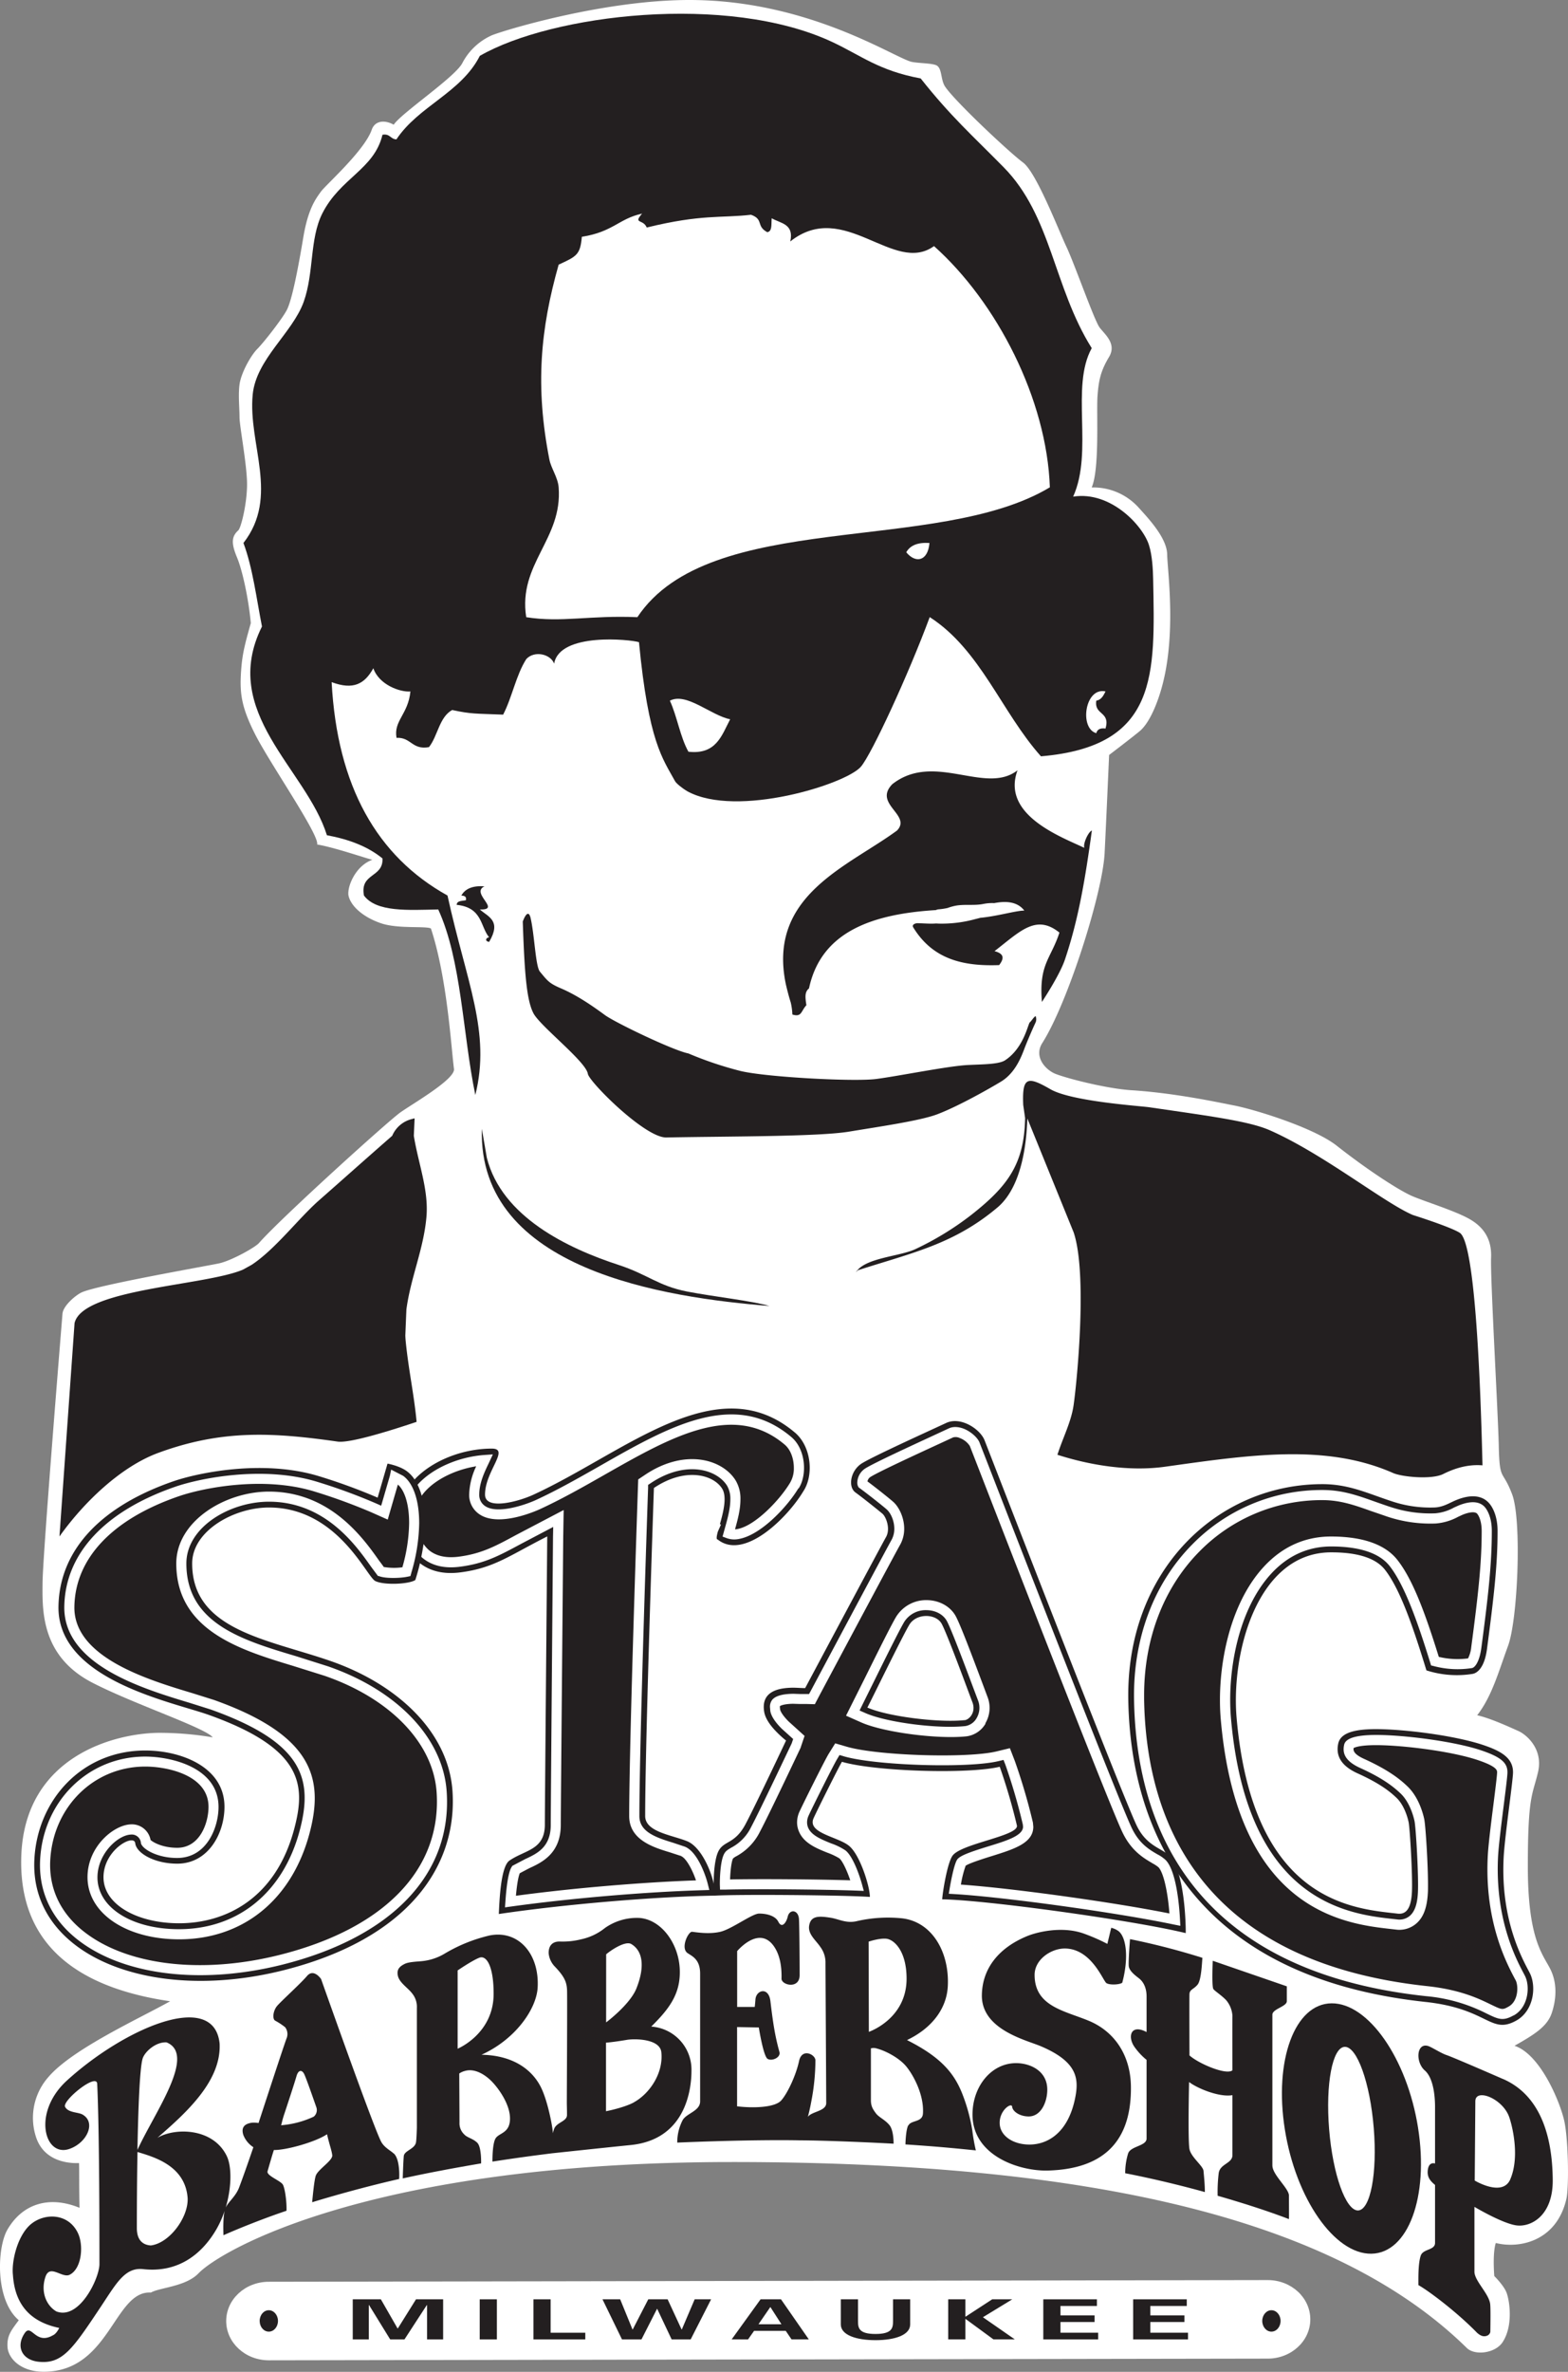 <svg id="Layer_1" data-name="Layer 1" xmlns="http://www.w3.org/2000/svg" viewBox="0 0 696.64 1052.97"><rect x="0" y="0" width="696.64" height="1052.97" fill="#808080" stroke="none"/><defs><style>.cls-1{fill:#fff;}.cls-2{fill:#231f20;}</style></defs><title>Stag-Logo-white2</title><path class="cls-1" d="M268.71-59.37c-38.64,0-83.49,13.81-87.91,15.74A27.36,27.36,0,0,0,167.75-31.2C164.2-24.83,140.59-9.06,137.36-4c-3.66-2.09-8.26-2.09-9.77,2.23C124.28,7.64,107.17,22.69,105,25.72s-5.67,7.4-7.83,20.36-5,28-7.42,32.38c-2.31,4.22-10.23,14.32-13,17.08S69.58,106,68.85,111.31c-.64,4.69,0,10.65,0,14.59s3.34,21.18,3.34,29.74-2.66,19.33-3.9,20.45c-3,2.74-3.19,5.7-.59,11.93s5.26,19.21,6.16,29.24c-2.61,9.3-3.76,13.58-4.28,20.78-.72,9.89-.11,16,6,28.19,6.34,12.73,28.86,45.1,27.75,49.31,7.62,1.27,21.1,5.95,24.55,6.79-7.73,2.71-11.51,12.54-10.55,16.19,1.29,4.92,7.15,9.61,14.62,12.07s19.57,1.05,21.93,2.23c7.26,22,9,52.91,10.25,62.36.6,4.59-18.39,15.43-23.91,19.37S87.32,481.3,77.46,492.5c-1.65,1.88-11.87,7.62-17.44,8.94-3.69.88-52.84,9.4-61,12.81-2.53,1-8.53,5.91-8.83,9.61S-18.55,631-18.66,643.08s-.9,32.67,22.08,44.55c18.26,9.44,50.31,20.09,53.5,24.28a145.35,145.35,0,0,0-23.37-2c-19.76,0-60.3,10.19-61.67,55-.95,31.19,15.43,56.78,66.14,64.17C24.59,836.63-5.27,850.16-16,862.65a27.34,27.34,0,0,0-5.71,26.27c3.22,10.73,13.56,12.23,19.26,12,.12,2.93,0,12.47.22,19.86C-16.39,915-28,919.5-34.34,930.59c-4.55,8-5.48,31.12,5.11,40.08-3.4,4.62-5.3,6.85-5,11.89s5.8,11,16.06,11c29.47,0,31.28-36.16,47.66-35.16,3.94-2.26,15.44-2.62,21.12-8.52,10-10.4,77.28-49.42,237-49.42S555.76,925.73,614.1,983c3.55,3.49,12.66,2.41,15.92-2.58,4.84-7.37,3.06-18.56,1.74-22-1.23-3.21-5.44-7.34-5.44-7.34s-.86-10,.67-14.69c10.11,2.59,26.93-.47,31.36-19.54,1.17-5,.93-25.56-.87-34.32-1.59-7.76-10.34-29.75-22.17-33.69,9.21-5.19,14.59-8.68,16.56-14.59s2.59-13.17-.79-19.71-9.86-13.4-9.86-45.33,2.17-31.66,4.54-41.91-5.18-16.61-8.73-18.19-12.25-5.63-18.31-7c6.54-8.43,9.41-19.07,13.74-30.89s6.12-55.78,1.78-67.21-5.57-5.33-5.93-21.54c-.31-14.24-3.8-74.76-3.41-83.43s-3.65-14.08-10.35-17.64-19.14-7.39-24.66-9.75-19.29-11.15-33.65-22.44c-10.18-8-36.74-16.17-45.94-17.89-5.05-.95-25.22-5.41-45.14-6.68-10.88-.69-28.17-5.1-33.65-7.21-4.49-1.73-9.94-7.58-6-13.76,11.43-18,26.78-66.67,27.68-84.24.7-13.75,2-43.63,2-43.63s9.54-7.25,13.5-10.5c4.5-3.69,8-12.62,9.9-19.5,6.6-23.7,2.51-51.93,2.4-59-.11-7.52-8.73-16.42-12.9-21.06a27.11,27.11,0,0,0-20.64-8.7c3.6-8.32,2.06-33.29,2.59-40.61s1.56-11.37,5.1-17.28-1.8-10-4.16-13.11S439.79,57.7,436.24,50.21s-13.4-33.11-19.31-37.45S386.52-14.53,382.27-21c-1.95-3-1.23-7.71-3.58-9.24-1.75-1.13-8.43-1-11.46-1.72C358.77-34.34,321.13-59.37,268.71-59.37Z" transform="translate(37.57 59.37)"/><path class="cls-1" d="M525.65,952.86c10.46,0,18.93,7.81,18.93,17.44s-8.47,17.43-18.93,17.43l-443.79.75c-10.45,0-18.93-7.81-18.93-17.44s8.48-17.43,18.93-17.43Z" transform="translate(37.57 59.37)"/><polygon class="cls-2" points="179.7 1038.57 173.35 1038.57 163.95 1023.31 163.85 1023.34 163.85 1038.57 156.72 1038.57 156.72 1020.78 169.22 1020.78 176.64 1033.71 176.74 1033.71 184.82 1020.78 196.88 1020.78 196.88 1038.57 189.73 1038.57 189.73 1023.34 189.64 1023.31 179.7 1038.57"/><rect class="cls-2" x="213.13" y="1020.78" width="7.63" height="17.79"/><polygon class="cls-2" points="237 1038.57 237 1020.78 244.63 1020.78 244.63 1035.61 260.04 1035.61 260.04 1038.57 237 1038.57"/><polygon class="cls-2" points="288.01 1020.78 296.62 1020.78 302.82 1034.16 302.92 1034.16 308.63 1020.78 315.93 1020.78 306.86 1038.57 298.4 1038.57 292 1025.03 291.89 1025.03 285 1038.57 276.34 1038.57 267.68 1020.78 275.54 1020.78 281.01 1034.16 281.11 1034.16 288.01 1020.78"/><path class="cls-2" d="M287.5,979.19l12.84-17.79h9.07l12.36,17.79h-7.68l-2.56-3.78H297.45l-2.66,3.78Zm22.11-6.72-4.88-7.59h-.09l-5.22,7.59Z" transform="translate(37.57 59.37)"/><path class="cls-2" d="M366.81,961.41v11.13c0,4.73-6.79,7-15.41,7s-15.41-2.29-15.41-7V961.41h7.64v9.65c0,3,.3,5.73,7.77,5.73s7.79-2.73,7.79-5.73v-9.65Z" transform="translate(37.57 59.37)"/><polygon class="cls-2" points="428.91 1028.47 429 1028.47 440.81 1020.78 449.73 1020.78 436.69 1028.73 450.86 1038.56 441.36 1038.56 429 1029.5 428.91 1029.5 428.91 1038.56 421.27 1038.56 421.27 1020.78 428.91 1020.78 428.91 1028.47"/><polygon class="cls-2" points="463.52 1020.78 487.34 1020.78 487.34 1023.73 471.15 1023.73 471.15 1027.9 486.31 1027.9 486.31 1030.85 471.15 1030.85 471.15 1035.6 487.89 1035.6 487.89 1038.57 463.52 1038.57 463.52 1020.78"/><polygon class="cls-2" points="503.44 1020.78 527.27 1020.78 527.27 1023.73 511.07 1023.73 511.07 1027.9 526.23 1027.9 526.23 1030.85 511.07 1030.85 511.07 1035.6 527.82 1035.6 527.82 1038.57 503.44 1038.57 503.44 1020.78"/><path class="cls-2" d="M531.37,971c0,2.63-1.82,4.75-4.06,4.75s-4.08-2.12-4.08-4.75,1.84-4.75,4.08-4.75,4.06,2.13,4.06,4.75" transform="translate(37.57 59.37)"/><path class="cls-2" d="M85.93,971c0,2.63-1.82,4.75-4.07,4.75S77.8,973.67,77.8,971s1.83-4.75,4.06-4.75,4.07,2.13,4.07,4.75" transform="translate(37.57 59.37)"/><path class="cls-2" d="M435.5,805.66c-6.11,0-13.41,4.89-13.41,11.7,0,13.94,13.08,15.86,24,20.36,11.68,4.82,18.66,15.55,18.79,29.3.25,22.47-10.35,36.54-37,37.22-12.48.31-33.38-6.5-33.38-24.87,0-12.39,8.28-22.82,19.38-22.82,6.13,0,13.84,3.34,13.84,11.78,0,5.51-2.79,11.89-8.25,11.89-4,0-7.16-2.24-7.35-4.3s-5.55,1.38-5.55,7.13,5.94,9.65,13.22,9.65c8,0,16.85-5.05,20.12-19.75,2-9.07,1.71-16.76-15-23.88-6.52-2.78-26.49-7.36-26.25-22.74.2-12.17,7.86-21.13,20.11-26.17,4.14-1.72,15.33-4.61,25.11-1.15a85,85,0,0,1,10.53,4.6l1.72-7.14a8.79,8.79,0,0,1,3.38,1.58c3.38,2.92,4.43,12,1.52,22.8-1.1.88-5.47,1.12-7,.2s-6.63-15.39-18.6-15.39" transform="translate(37.57 59.37)"/><path class="cls-2" d="M137.43,896.75c-1.29-1.28-4.1-2.6-5.54-5.11-3.07-5.22-26.8-72.41-26.8-72.41s-3.25-4.88-6.24-1.38-11.54,11.2-13.33,13.34-2.15,5.74-.86,6.49a30.08,30.08,0,0,1,4.47,2.94,5.08,5.08,0,0,1,.71,4.71c-.87,2-12.55,37.82-12.55,37.82a10.94,10.94,0,0,0-3-.14c-2.52.37-5,1.56-3.74,5.46a11.39,11.39,0,0,0,3,4.3A10.74,10.74,0,0,0,75,893.88s-3.68,10.86-6.31,17.81c-1.55,4.11-4.82,6.41-6,9,2.72-9,2.73-18.3.47-22.93-6.1-12.51-22.93-12.66-30.8-8.06C45.42,878.38,60.82,864.4,60,847.85c-2.51-24.11-42.49-6.67-67.87,16.46-15.48,14.12-10,34.23,1.18,30.31,7.81-2.73,11.92-11.76,5.78-15.25-2-1.12-6.33-.73-7.74-3.41s14-15.25,14.26-10.25c1,21,1,67.48,1,80.06,0,6.26-8.94,25-19.17,21-4.45-2.64-7-8.63-4.87-15.18,1.89-6,7.18.33,10.61-1,5.55-2.52,6.55-13.1,3.82-18.7-4.22-8.67-14.44-8.88-20.55-4.08s-9,16.56-8.27,22.86c1,14.87,9.61,21.15,20.56,23.44,0,0-1.2,2.65-2.91,3.32-7.6,4.33-9.41-5.31-12.36-1.1-4.15,6-1.28,12,6.09,12.79,10.71,1.14,15.23-5.79,27.84-24.7C14.23,954.13,18,947.15,26,948c15.4,1.72,26-6.41,32.57-17.68a44.71,44.71,0,0,0,3.67-8.24c-.64,2.73-.66,7.31-.52,10.87,8.69-3.86,20.14-8.24,28-10.86.16-4.17-.78-10.63-1.77-11.83-1.48-1.78-7.18-3.83-6.65-5.69s2.34-8.18,2.82-9.45c5.43.12,18.6-3.59,23.6-7,1.21,5.18,2,6.9,2.32,9.28s-6.11,6.13-7.27,9c-.73,1.8-1.47,10-1.65,11.91,9.06-2.79,24-7,38.63-10.32.14-1.39.34-8.73-2.31-11.3m-101-49.35c13.46,5.5-5.53,31.4-12.94,47.73.33-18.32,1-35.88,2.25-40.38.84-3.09,5.88-7.67,10.69-7.35m-7,90.15c-3.07-.19-6.21-1.86-6.21-7.71,0-9.07.06-21.55.28-33.78,7,2.14,21.31,5.93,22.29,20.56.32,8.6-8.13,19.92-16.36,20.93m72.39-57.18a41.91,41.91,0,0,1-14.53,3.82c.33-.77.41-1.93,1.44-5s4.57-13.83,5.41-16.78,2.44-2.88,3.4-1,4.85,13.2,5.41,14.73a3.79,3.79,0,0,1-1.13,4.22" transform="translate(37.57 59.37)"/><path class="cls-2" d="M251.84,840.25c8.26-8.1,12.92-14.74,12.61-25-.34-11.9-8.41-22.66-18.2-23.17a24.64,24.64,0,0,0-15.07,4.49,25.32,25.32,0,0,1-10.53,5,33.72,33.72,0,0,1-9.35,1c-3.09-.12-5.16,1.5-5.11,5.16a9.78,9.78,0,0,0,2.79,6c4.29,4.5,5.27,6.9,5.39,10.6s-.11,47.49-.11,49.42.08,2.82.08,5.81-4.81,3.2-5.8,6.4a12.2,12.2,0,0,0-.46,1.7c-.06-.7-.13-1.4-.24-2.16-.59-4-2.28-11.93-4.57-17.13-3.44-7.88-11.69-15.25-26.91-15.54,15.37-7,24.44-20.53,24.94-29.86.81-14.95-8.53-25.57-21.24-23.12a69.8,69.8,0,0,0-19.93,8,24.3,24.3,0,0,1-10.64,3.46c-1.9.18-5.49.32-7.16,1.14-2.62,1.27-3.67,2.66-3.14,5.27.63,3.1,4.5,5.42,6.34,7.87a9.41,9.41,0,0,1,2.11,6.49c0,2.2,0,53.13,0,53.13s-.15,5.36-.4,6.56c-.61,3-5.19,3.59-5.42,6.07s-.46,9.89-.46,9.89c11.78-2.58,22.44-4.55,34.82-6.67,0,0,.23-7.27-1.73-9.18s-4.46-2.21-5.78-3.7a6.71,6.71,0,0,1-2.09-5.2c0-2.6-.11-21.83-.11-21.83a8,8,0,0,1,2.63-1.16c4.14-1.16,8.58,1.48,11.58,4.45s8.7,10.58,8.32,17.36c-.32,6-5,5.71-6.45,8.26s-1.33,10.2-1.33,10.2c10.62-1.61,15.94-2.35,26.47-3.68h0c1.78-.19,27.15-2.89,35-3.67,24.42-2.49,26.95-24.72,26.95-33a19.17,19.17,0,0,0-17.81-19.58m-86.08,9.86V815.4s6.48-4.44,9.66-5.65,6.33,3.79,6.33,16c0,17.84-16,24.4-16,24.4m66-41.91c2.19-1.89,8.56-6.12,11.17-4.55,5.12,3.06,6.11,10,2.3,19.63-2.86,7.23-13.49,15.15-13.49,15.15Zm12.32,65.73c-3.33,1.84-9.64,3.42-12.39,3.93l0-30.44s2.87-.16,9.21-1.23c3.64-.62,14.72-.5,15.37,5.45,1,9.41-5.29,18.5-12.24,22.29" transform="translate(37.57 59.37)"/><path class="cls-2" d="M365.92,884.2c-1.12,2.32-1.21,8.44-1.21,8.44,13.26.88,20.6,1.57,31.27,2.65a84.27,84.27,0,0,1-1.57-8.89,78.64,78.64,0,0,0-4.61-16.64c-3.59-8.83-9.39-15.92-24.4-23.44,11.7-5.6,17.63-14.53,18.12-23.83.8-14.89-6.74-28.59-20.24-30.22a61.8,61.8,0,0,0-20.12,1.23c-4.71,1.15-8.13-.93-11.55-1.47-5.4-.86-9-1-9.7,3.59-.55,3.79,3.14,6.5,5.07,9.47a11.45,11.45,0,0,1,2.2,7.08c0,2.25.33,58.45.33,62.11s-6.51,3.69-8.15,6.13c.47-1.85,1-4,1.49-6.7a97.69,97.69,0,0,0,1.86-18.39c0-2.6-6-5.69-7.28.34s-5,14.16-7.9,17.44-12.87,3.46-19.62,2.62l0-35.18,9.65.17s2,12.73,3.88,13.93,6-.57,5.27-3.09c-1.86-6.72-2.78-12.22-4-22.54-.77-6.47-6.35-5-6.65-.69-.19,2.43-.32,3.28-.32,3.28h-7.8V806.82s9.38-11.27,16-2.59c2.62,3.45,3.87,8.43,3.71,14.8-.07,2.93,8.05,4.82,8.05-1.55,0-9.5-.15-22.78-.3-24.94-.31-4.14-4.18-4.48-5-1-.52,2.32-2.5,5.55-4.17,2.24-1.4-2.77-5.41-3.63-8.52-3.63s-12.13,6.89-17.25,8.09-10.84.17-12.54,0-5.27,7.24-2,9.47c2,1.37,5.57,2.74,5.57,9.11s0,52.4,0,56.7-6,5.26-7.75,8.31a21.43,21.43,0,0,0-2.42,10c19.79-.84,41.29-1.27,54.38-1,12.35.05,33.13,1,41.73,1.49,0,0,.16-5.88-1.89-8.32s-4.64-3.37-6-5.22-2.18-3.16-2.18-5.78,0-23,0-23a4.33,4.33,0,0,1,2.62.06c3.89,1,9.94,4.16,13.06,7.93s8,12.58,7.44,21c-.28,3.93-5.31,2.79-6.47,5.25m-17.56-41.62-.1-40s4.48-1.57,7.77-1.31c3.49.3,9.06,5.35,9.09,17.65.06,18-16.76,23.7-16.76,23.7" transform="translate(37.57 59.37)"/><path class="cls-2" d="M592.45,885.21C587.57,854.52,570.36,829.83,554,830S528.39,855.28,533.27,886s22.07,55.39,38.42,55.16,25.64-25.23,20.76-55.9m-26.64,36.7c-5.46.13-11.24-16-12.87-36.09s1.48-36.41,6.95-36.55,11.25,16,12.88,36.06-1.48,36.43-7,36.58" transform="translate(37.57 59.37)"/><path class="cls-2" d="M527.73,901.94V835.06c0-2.6,6.41-3.6,6.41-6v-6.61l-32.9-11.34s-.49,11,.23,12.47c.43.83,3.71,2.85,5.79,5.09a11.93,11.93,0,0,1,2.71,6.72c-.05,4.8,0,24.34,0,24.34-2.64,2.3-15-2.94-19.07-6.6,0,0-.1-25.25,0-27.28s1.89-2.07,3.6-4.15,1.95-10,2.14-11.9a313.56,313.56,0,0,0-32.16-8.3s-.76,9.44-.57,11.89,3.59,4.72,4.73,5.66,3.2,3.21,3.2,7.93v15.78c-7.11-3.81-8.59,2.17-5.28,6.73a29.16,29.16,0,0,0,5.28,5.62V890c0,3.41-7,3.31-8.19,6.6a29.94,29.94,0,0,0-1.31,8.83c12.42,2.42,25,5.48,35.39,8.36,0-3.53-.4-7.15-.6-9.4s-5.47-6-6.23-9.64-.18-29.81-.18-29.81c3.8,2.92,13.56,6.86,19.25,5.83v26.66c0,3.7-5.55,3.79-6.09,8a70.22,70.22,0,0,0-.47,10c11.75,3.38,22.52,6.85,31.68,10.37.06-1.06,0-7.22,0-10.44s-7.35-9.21-7.35-13.35" transform="translate(37.57 59.37)"/><path class="cls-2" d="M630.14,863.58c-11-4.79-22.58-9.78-25.06-10.62s-6.44-3.44-8.11-4c-5.22-1.63-5.77,7.14-1.51,10.86S600,873,600,876V901.1c-1.76-.45-3.11.52-3.27,3.53-.15,2.76,1.34,4.38,3.27,6v25.73c0,3.3-5.24,2.59-6.33,5.58-1.38,3.88-1,12.32-1.08,13.15,4.5,2.49,17.16,12,26.09,21.19,1.17,1,2.48,1.87,4.11,1.38a2.37,2.37,0,0,0,1.77-1.74c.08-4.86.13-10.79-.06-12.39-.53-4.66-7-10.3-7-14.42V920.36s11.83,7.07,18.29,8.17,16.61-3.92,16.5-20.06c-.22-26-9.38-39.35-22.1-44.89m3.27,44.49c-3.44,8.1-15.83.61-15.83.61s.27-34.76.27-35.17c0-5.91,11.72-1.45,14.88,6.53,1.11,2.8,5.19,17.38.68,28" transform="translate(37.57 59.37)"/><path class="cls-2" d="M395,690.35c-3.45-9.2-9.85-26.33-11.91-30.1-1.59-2.89-5-4.73-8.9-4.79a11.26,11.26,0,0,0-10,5.17c-2.22,3.72-8.51,16.43-13.63,26.78L344.32,700l2.47,1.09c9.31,4.18,32.2,7.15,44.55,5.82a7,7,0,0,0,5-3.55,9,9,0,0,0,.55-8Zm-4,13.93c-11.44,1.24-34.32-1.63-43.21-5.59,1.77-3.28,15.31-31.18,18.62-36.73,3.12-5.24,11.86-5.06,14.39-.46s12.25,31.21,13.65,34.81c1.7,4.38-1.3,7.74-3.45,8m91.08,60.32c-3.47-3.63-10.11-4.23-14.59-13.45-6.71-13.9-66.79-169.07-67.69-171.28-2-4.87-10.54-10.55-17-7.55-9,4.18-32.44,14.81-37.46,17.94s-6.31,10.4-2.84,12.92,10.44,8.11,12,9.44,3.69,6.66,1.56,10.39-35.9,67-35.9,67c-.57.08-3.76-.17-5.55-.16-6.62.08-14.15,1.76-12.66,10.71.56,3.43,3.42,6.89,5.88,9.31a44,44,0,0,0,3.83,3.44s-13.78,29.22-18,37.11c-4.64,8.76-9.33,7.27-11.85,11.67s-2.53,16-2.05,20.09c10.89-.67,57.36-.26,69.14.55.08-4.17-4.24-18.6-9.28-22.7s-18.8-5.61-15.68-12.35c1.83-4,11.14-22.64,12.55-24.93,14.86,4.31,56.16,5.54,70.11,2.2a258.87,258.87,0,0,1,7.63,26.07c.91,4.57-24.29,7.95-28.49,13.26-2.4,3-4.58,16.69-4.7,19.52,19.42.29,84.65,9.28,108.19,15,.07-1.91-.15-26.87-7.17-34.23M483.87,795c-25-5.24-75-12.17-97.42-13.5l-2.49-.14.41-2.45c.29-1.73,1.81-10.43,3.33-12.75l.12-.16.13-.14c1.5-1.61,5.83-3.16,13.83-5.62s15.18-4.7,15.18-8.67l-.11-1a263.3,263.3,0,0,0-7.74-26.51s-.42-1.06-.83-2.12c-1.1.28-2.21.53-2.21.53-13.46,3.25-54.6,2-68.77-2.14l-1.88-.56-1,1.68c-1.56,2.5-11.06,21.54-12.73,25.2a7.17,7.17,0,0,0-.69,3,6.13,6.13,0,0,0,.42,2.23c1.41,3.51,5.72,5.27,10.27,7.12a28,28,0,0,1,6.42,3.15c3.22,2.61,6.08,10.65,7.29,15l.8,2.94-3-.12c-14.41-.52-44.3-.82-58.65-.45h-2.22s-.09-2.29-.09-2.51c0-1.67.1-10.24,2-13.51.66-1.16,1.52-1.69,3.1-2.62a20.41,20.41,0,0,0,8.8-9.13c4.15-7.83,17.33-35.73,18-37.09.05-.13.36-1.05.68-2l-5-4.51c-3.78-3.72-4.89-6.35-5.15-7.88l-.15-1.76a5,5,0,0,1,1-3.26c1.43-1.72,4.55-2.62,9.37-2.67l3,.1,3.07,0,.93,0,.74-1.36c11.67-21.89,34.16-64,35.87-67a10.28,10.28,0,0,0,1.26-5c0-3.57-1.58-7-3.39-8.6s-8.66-7-12-9.43l-.43-.29-.25-.44a3.68,3.68,0,0,1-.38-1.79,7.75,7.75,0,0,1,3.58-6.25c3.95-2.47,20.8-10.22,30.85-14.87l6.33-2.93c2.44-1.11,5.16-.35,6.57.2,3,1.2,6,3.78,6.93,6l3.83,9.82c14.38,37,58.14,149.56,63.92,161.57,3.34,6.88,7.77,9.47,11.31,11.53a16.07,16.07,0,0,1,3.73,2.59c4.67,4.88,6,20,6.32,26.25l.16,2.91Zm-9.59-27.28c-3.65-2.14-9.16-5.34-13.09-13.48-5.87-12.15-49.67-124.84-64.06-161.86l-3.82-9.81a9.11,9.11,0,0,0-4.42-3.51,4.27,4.27,0,0,0-3-.3l-6.34,2.93c-9.31,4.3-26.65,12.27-30.36,14.61a3,3,0,0,0-1.36,2c3.65,2.69,9.75,7.57,11.37,9,2.6,2.25,4.95,7,4.95,12a14.43,14.43,0,0,1-1.86,7.22C360.72,629.22,340,668,326.45,693.4l-2,3.81-3.66-.1-3.07,0-2.94-.09c-4.51.06-5.76,1-5.81,1s-.06.48-.06.48l.1,1c0,.19.42,2,3.8,5.38l7.08,6.4-1.69,5,0,.12c-.15.29-13.85,29.34-18.14,37.41a25,25,0,0,1-10.48,10.89,6.55,6.55,0,0,0-1.47,1c-.58,1-1.17,4.69-1.32,9.3,14.05-.28,38.91-.05,53.4.39-1.54-4.57-3.52-8.68-4.86-9.76a29.28,29.28,0,0,0-5.27-2.49c-5-2-10.65-4.3-12.75-9.62a10.25,10.25,0,0,1-.75-3.87,11.51,11.51,0,0,1,1.1-4.82c1.79-3.88,11.27-22.9,13-25.69l2.84-4.56,5.14,1.5c13.72,4,53.47,5.22,66.47,2.1l6-1.45,2.23,5.79a265.61,265.61,0,0,1,8,27.23l.17,1.85c0,7.27-8.48,9.91-18.33,13-2.82.87-10.15,3.16-11.72,4.31a48.2,48.2,0,0,0-2.12,8.38c22.69,1.59,67.67,7.81,92.65,12.82-.79-10.13-2.68-18.2-4.86-20.51a15.92,15.92,0,0,0-2.75-1.8m-74.08-62a11.5,11.5,0,0,1-8.37,5.66c-12.93,1.39-37-1.78-46.86-6.16l-6.76-3,8.44-16.84c5.1-10.27,11.44-23.07,13.75-26.95A15.67,15.67,0,0,1,374.32,651c5.5.09,10.38,2.82,12.73,7.12,2.05,3.76,7.14,17.21,12.18,30.67l1.87,5a13.42,13.42,0,0,1-.9,11.91" transform="translate(37.57 59.37)"/><path class="cls-2" d="M642.1,816.55c-3.11-5.93-13-23.1-11.63-51.06.38-8.62,4.11-33.94,4.17-37.91.12-6.53-5.38-9.6-13.2-12.24-11-3.72-30.54-6.53-44.13-7-10.68-.37-19.15.7-20.33,6.38-1.36,6.36,2.52,10.43,8.63,13.2,9.79,4.42,14.3,8,17.31,10.89s4.7,7.71,5.35,10.83c.55,2.72,1.84,24.06,1.45,31.14s-2.52,9.86-6.37,9.4c-18.86-2.21-64.21-4.4-71.5-86.74-2.58-29.16,9.28-73.83,42.18-73.65,11.19,0,19.54,2.4,23.71,7.72,6.87,8.76,12.75,26.14,18.43,44.68a44.25,44.25,0,0,0,20.5,1.56c2.41-.43,5.37-3.23,6.41-11.07,3.34-25.17,4.7-38.34,4.7-52.37,0-6.39-2.06-10.42-3.76-12.34-3.11-3.55-8.2-4-14.56-1.41-2.77,1.1-5.66,3.11-9.5,3.3a53.4,53.4,0,0,1-18.7-2.58c-11-3.56-19.32-7.76-31.3-7.77-46.86,0-87.18,38.53-86.25,95.65s28,123,132,134.22c28,3,28.88,14.66,40.37,8.29,7.92-4.41,9-15.37,6-21.13m-7.25,18.85c-4.74,2.64-6.72,1.67-12.08-.93A73.3,73.3,0,0,0,596,826.82c-105.61-11.35-128.83-77.9-129.73-131.68-.45-27,8.69-51.43,25.74-68.74A80.6,80.6,0,0,1,550,602.11c8.82,0,15.5,2.4,23.25,5.15,5.65,2,7,2.41,7.38,2.55l-.12-.06a55.58,55.58,0,0,0,19.62,2.71,20.55,20.55,0,0,0,8.27-2.55l2.07-.93c6.73-2.7,10-1.11,11.62.69.75.85,3.13,4.08,3.13,10.65,0,14.41-1.5,28.25-4.67,52-.71,5.28-2.35,7.93-3.62,8.64l-.33.16-.37.07a41.11,41.11,0,0,1-16.77-.9l-1.24-.3-.36-1.22c-5.27-17-11.1-34-18-42.86-4.47-5.73-13.14-8.67-25.74-8.73-10.43-.06-19.48,4-26.94,12.11-14.82,16.11-19.63,43.94-17.83,64.37,7.23,81.64,52.45,86.71,71.75,88.87l2,.22a7.18,7.18,0,0,0,5.61-1.52c2.22-1.88,3.4-5.16,3.67-10.3.39-7-.85-28.66-1.5-31.83-.39-1.84-2-8.18-6.09-12.17-3-2.84-7.66-6.71-18-11.39-7.57-3.41-7.82-7.3-7.18-10.3.68-3.29,6.49-4.7,17.71-4.32,12.72.44,32.43,3.12,43.39,6.85,8.54,2.91,11.54,5.45,11.45,9.76,0,1.51-.67,6.82-1.6,14.18-1.11,8.78-2.37,18.72-2.59,23.64-1.27,27.41,8,44.94,11.49,51.52l.44.85c2.41,4.6,1.67,14-4.94,17.66M635.4,819c-3.65-6.91-13.35-25.18-12-53.82.21-5.11,1.49-15.15,2.61-24,.69-5.49,1.55-12.3,1.56-13.68,0-.89.06-2.56-8.4-5.43-10.59-3.61-29.71-6.2-42.1-6.63-9.69-.33-12.55.83-13.25,1.24a3,3,0,0,0-.05.43c0,1.1.7,2.57,4.75,4.39,11,5,16.09,9.16,19.31,12.27,5.06,4.87,6.91,12.31,7.37,14.47.61,3,1.67,19.8,1.67,29.2,0,1.47,0,2.75-.08,3.77-.38,6.48-2,10.76-5.27,13.49a11.51,11.51,0,0,1-9,2.55l-2-.23c-20.4-2.28-68.18-7.63-75.71-92.92-1.89-21.42,3.24-50.67,19-67.79,8.33-9.07,18.51-13.62,30.24-13.55,14,.06,23.88,3.57,29.25,10.43,6.83,8.7,12.3,23.51,18.37,43a35.81,35.81,0,0,0,13,.68,14.6,14.6,0,0,0,1.43-5.12c3.13-23.56,4.62-37.27,4.62-51.42,0-5.24-1.8-7.46-2-7.68-.86-1-3.34-.83-6.49.45l-1.92.88a24.85,24.85,0,0,1-10,3A60.5,60.5,0,0,1,579,614s-7.28-2.51-7.33-2.51c-7.35-2.63-13.72-4.89-21.77-4.89a76.18,76.18,0,0,0-54.71,22.94c-15.8,16.06-24.45,38.63-24.45,63.69,0,.62,0,1.23,0,1.82.87,52,23.37,116.31,125.71,127.31,14.79,1.59,22.87,5.51,28.21,8.1,5.06,2.44,5.26,2.55,8,1,4.47-2.47,4.39-9.33,3.17-11.67Z" transform="translate(37.57 59.37)"/><path class="cls-2" d="M29.33,757.45c0,.25.18.45.2.7l-.12-.51-.08-.19M139.19,599.72c-.87,3-2.25,7.76-2.25,7.76l-2.25,7.77-7.4-3.29a249.83,249.83,0,0,0-25.93-9.41c-22.47-6.61-48.75-1.37-59.51,2.34-29.49,10.14-46,27.53-46.37,49-.42,22.56,32.78,32.51,52.65,38.48l9.38,2.95c44.11,15.71,48.85,35,42.46,59.13-7.85,29.52-29.52,47.14-58,47.14C18.42,801.55,1.31,790,1.31,774c0-13.47,11.42-23,19-23.44a8.45,8.45,0,0,1,9,6.84c.56.76,4.91,3.55,11.84,3.55,10.15,0,13.92-11.15,13.92-18.17,0-14.16-18.39-17.89-28.1-17.89-22.87,0-41,17.92-42.22,41.67-.61,12.17,4.28,22.86,14.12,30.93,19.05,15.63,52.72,19.83,87.86,11,46.54-11.71,71.92-38,69.69-72.1-1.43-21.86-20.53-41.71-49.79-51.8l-14.09-4.42c-23.06-7-51.79-15.59-51.79-45.43,0-18.82,21.7-31.92,41.17-31.92,27.28,0,41.94,20.73,48.95,30.67,0,0,1.53,2,2.06,2.8a27.4,27.4,0,0,0,8.27.13,74.45,74.45,0,0,0,3-19.57c0-9.69-2.56-15.11-5-17.13m176.46-23.05c-34.52-29.32-75.4,8.75-116.3,27.55-6.77,3.11-21.44,7-21.44-.08,0-10.4,11.23-20.41,3-20.41-12.9,0-26.42,5.3-34.3,13.71a14.78,14.78,0,0,0-3.48-3.71c-3.33-2.42-8.54-3.33-8.54-3.33l-4.39,15.11a251.73,251.73,0,0,0-26.8-9.75c-24.83-7.3-53.3-1.17-63.8,2.43C8.39,608.91-11.1,627.91-11.59,653.72c-.61,32.64,50.15,42.32,66.73,48.22,42.36,15.1,43.09,31.45,38,50.66C84.85,783.76,62.37,794.46,42,794.46c-18.49,0-33.59-8.26-33.59-20.44S22,754.54,22.51,758.93,31,768,41.16,768c13.9,0,21-13.55,21-25.24,0-17.87-19.58-25-35.18-25-28.25,0-48,22.13-49.28,48.41-2.12,42.33,51.17,64.13,110.77,49.13,55.1-13.9,77.21-46,75-79.42-1.75-26.61-24.9-47.82-54.6-58-27.81-9.58-61.06-13.63-61.06-43.16,0-14.49,18.58-24.84,34.1-24.84,30.42,0,43.34,30.68,47.23,32.63s15,1.43,17.81-.43c.81-2.54,1.49-5,2.06-7.47,4.21,3.28,10.15,5.19,18.48,4,14.8-2,21.62-7.62,38.07-15.89,0,0-1.06,119.86-1.06,127.91,0,11.35-8.75,11.2-15.73,16-3.91,2.69-4.46,18-4.72,23.72,28.49-4.23,68.4-7.68,95.89-8.16,1-4.53-4.41-21-12.25-24.17-7-2.81-18.62-4.12-18.62-11.18,0-33.35,3.88-145.62,3.88-145.62,13.82-9.32,26.39-6,30.32.3,2.26,3.64.5,10.52-1,15.74l.47.21-1.4,3.16c-.55,2.09-.75,3.45-.07,3.45,11.77,9.43,31-9.61,38.06-21.39,4.7-7.06,3.66-19.81-3.74-26.09M145.14,639.06l-.38,1.28-1.32.27c-3.13.66-9.77.88-12.63-.27l-.49-.09-3.1-4.17c-6.58-9.34-20.32-28.78-45.29-28.78-17.35,0-36.7,11.26-36.7,27.44,0,26.51,24.71,34,48.65,41.13l14.17,4.49c31,10.68,51.29,32,52.84,55.74,2.41,36.46-24.23,64.43-73,76.73C51.33,822,16.17,817.49-4,801c-11-9-16.43-21-15.75-34.61,1.32-26.19,21.39-45.93,46.69-45.93,11.27,0,32.58,4.67,32.58,22.37,0,8.75-5,22.64-18.4,22.64-8.52,0-15-3.67-16-6.3l-.09-.25,0-.25a4.08,4.08,0,0,0-4.55-3.58c-5.81.31-14.75,8.6-14.75,19,0,13.35,15.22,23,36.19,23,26.3,0,46.36-16.36,53.66-43.8,6.08-22.94,1.55-39.09-39.55-53.74l-9.26-2.92C25.77,690.28-9.48,679.73-9,653.78c.43-23.46,18-42.33,49.37-53.14,11.23-3.85,38.68-9.32,62.23-2.39a251.14,251.14,0,0,1,26.47,9.63s1.38.59,2.71,1.21c.42-1.42,3.87-13.31,3.87-13.31l.56-2.72,5.33,2.76c4.54,3.29,7.13,10.95,7.13,21a80.33,80.33,0,0,1-3.55,22.21m172-37.63c-4.81,8-16.52,20.69-26.4,22.45a10,10,0,0,1-5.34-.34l-1.93-.72,1.07-3.85c1.06-3.78,2.39-8.47,2.39-12.63a11.45,11.45,0,0,0-1.47-6.13c-2.09-3.31-5.95-5.79-10.62-6.79-7.28-1.54-15.58.49-23.35,5.73l-1.1.73c0,.67,0,1.33,0,1.33-.05,1.1-3.87,112.85-3.87,145.7,0,6.75,6.74,9.34,14.95,11.82l5.27,1.76c5.56,2.22,9.23,12.69,10.17,16.54l.68,2.69-2.77.09c-25.24.71-58.72,3.56-85.27,7.24l-2.74.38.2-2.76c.86-12.46,2.39-14.66,2.9-15.38L190,769l5.71-3c5.34-2.49,11.41-5.29,11.41-15.24,0-8,1-126.72,1-127.91,0,0,.05-2.18.09-4.34l-14.48,7.62c-9.57,5.15-15.9,8.57-26.63,10-7.21,1-13-.42-17.27-4.13-.08-.07-.14-.16-.22-.23.39-1.94.72-3.82,1-5.67a14.57,14.57,0,0,0,2.18,2.52c3.25,2.83,7.86,3.86,13.74,3.06,9.92-1.35,16-4.62,25.12-9.56L212.86,611l-.2,11.89c0,1.15-1.08,119.84-1.08,127.84,0,12.8-8.41,16.72-14,19.29,0,0-3.52,1.85-4.22,2.23-.34.77-1.11,3.27-1.71,10,25.24-3.4,55.89-6,80-6.83-1.64-4.83-4.4-9.88-6.63-10.78l.21,0c-.56-.15-1.74-.54-5.2-1.67-7.17-2.18-18.06-5.46-18.06-16.1,0-32.94,3.85-144.74,3.88-145.86l.13-3.61,3-2c8.79-5.93,18.3-8.19,26.78-6.39,5.85,1.25,10.76,4.46,13.48,8.81a15.74,15.74,0,0,1,2.16,8.49c0,4.54-1.3,9.28-2.41,13.24.31,0,.61,0,1-.09,8-1.44,18.91-13,23.39-20.45a12.4,12.4,0,0,0,1.74-6.77c0-3.81-1.29-7.89-4-10.22-22.74-19.3-50.47-3.51-79.85,13.19h0c-9.41,5.37-19.16,10.89-28.92,15.39-1.82.84-18,8-26.65,2.46a10.29,10.29,0,0,1-4.82-9A31.2,31.2,0,0,1,174,591.58c-9.85,1.59-19.51,6.44-24.22,13.07a28.48,28.48,0,0,0-1.84-4.88c6.73-7.5,18.48-12.39,29.65-13.2l3.81-.26-1.92,4.1c-1.74,3.63-4.13,8.59-4.13,13.73a5.89,5.89,0,0,0,2.76,5.2c5.61,3.6,18-.77,22.36-2.76,9.59-4.41,19.25-9.91,28.59-15.22h0c30.76-17.53,59.82-34.06,85-12.72,6.49,5.52,7,17,3.19,22.79" transform="translate(37.57 59.37)"/><path class="cls-2" d="M176.51,441.76c-1.8,62.83,81.69,74.92,127.77,78.66-7.82-2.3-24.52-4.1-36.45-6.39-13-2.53-17.57-7.59-30.48-11.81-22.62-7.37-52-21.32-58.63-47.62Z" transform="translate(37.57 59.37)"/><path class="cls-2" d="M179.74,358.79c5.58-9.44-.35-11.06-4.13-14.41,9.87.34-4.36-7.22,2.07-10.28q-7.73-.53-10.29,4.11c1.27.07,2.39.34,2.05,2.06-1.63.41-4,.08-4.12,2.06,11.58,1.19,10.48,9.78,14.42,14.4-1.12,0-2.32,1.63,0,2.06" transform="translate(37.57 59.37)"/><path class="cls-2" d="M439.22,161.09c9.09-20.08-1.29-48.65,8.25-65.9-17.08-27.28-17.8-58.66-39.14-80.32C394.19.52,384.87-7.64,371.47-24.55,352.83-28,345-34.74,332.14-40.75,285.62-62.46,207.55-53,175.61-34.57c-8.32,16.39-27.2,22.23-37.06,37.08-2.65-.09-2.83-2.66-6.19-2.06-3.69,15.45-18.78,19.14-26.76,35C99.93,46.79,102,61.56,97.37,74.6c-5,13.9-21.11,25.4-22.67,41.18-2.14,22.14,12,45.22-4.11,65.91,4.11,11,5.75,24.46,8.23,37.07-19,38.08,19.67,63.15,28.85,92.67,9.87,1.81,18.27,5.05,24.69,10.3.43,8.67-10.11,6.34-8.23,16.47,5.58,7.46,19.66,6.45,33,6.18,10.38,22.56,10.82,55.08,16.48,82.37,7-28-3.94-50-12.36-88.55-31.31-17.41-49-48.48-51.48-94.74,9.7,3.62,14.68.78,18.53-6.17,2.49,7.38,12,10.72,16.47,10.3-1,10.2-7.54,13-6.17,20.6,6.51-.35,6.85,5.49,14.42,4.12,3.94-5,4.55-13.31,10.3-16.48,8.65,1.88,10.37,1.54,22.65,2.06,4-7.72,5.74-17.6,10.3-24.7,3.68-3.89,10.8-2.17,12.35,2.05,2.44-14,34-10.71,37.7-9.52,4.24,44.33,10.56,51.72,16,61.67.45.94,3.19,3.19,5.61,4.59,21.88,11.85,70.38-3.19,77-11,4.8-5.62,21.11-40.91,30.56-66.39,22.56,14.51,31.92,42.21,49.42,61.8,52.2-4.42,50.67-36.17,49.84-78.77-.08-4.15-.4-10.44-1.85-15-2.72-8.67-17-24.05-33.57-21.53M268.29,274.36c-3.69-6.6-5-15.62-8.24-22.66,7.37-3.85,18.19,6.53,26.78,8.25-3.79,7.21-6.17,15.78-18.54,14.41m96.78-88.55c1.73-3.09,5.15-4.46,10.31-4.12-.7,8.16-6.18,9.17-10.31,4.12M245.64,214.63c-21.19-.93-33.64,2.5-49.42,0-3.7-23.77,16.21-34.57,14.41-57.66-.34-4.38-3.35-8.41-4.12-12.35-6.36-32.45-4-57.83,4.12-86.5,8-3.69,9.61-4.38,10.3-12.36,14-2.22,16.3-8,26.77-10.3-4.11,4.72.5,2.31,2.06,6.18,24.45-6,33-4.12,46.34-5.67,5.75,2.07,2.13,5,7.2,7.73,2.39-.34,1.71-3.78,2-6.18,3.87,2.31,10,2.4,8.24,10.3,23.95-19,45.92,15,63.86,2.07,28,25,50.11,68,51.47,107.08-50.19,30.11-151.19,9.44-183.27,57.66m208,49.43c-2.4-.33-3.69.42-4.11,2.06-7.63-2.15-5.06-20.59,4.11-18.53-.93,1.81-1.8,3.69-4.11,4.11-1,6.53,6.34,4.64,4.11,12.36" transform="translate(37.57 59.37)"/><path class="cls-2" d="M32.78,585.62c28.24-10.38,50.85-9.12,79.65-5,5.23.75,22.11-4.41,35.09-8.76-1.13-12.13-3.59-23.1-4.85-35.84-.08-.84-.13-1.65-.16-2.49.16-3.89.31-7.77.48-11.57,1.85-14,7.62-26.68,8.89-40.93,1.1-12.08-3.59-23.73-5.59-36.16.14-3.26.27-5.88.34-7.75-.4.08-1.41.36-1.41.36a12.79,12.79,0,0,0-8.54,7.38h0C125.92,454.24,115,464,104.06,473.61c-9.19,8.14-19.29,21.56-29.75,28.49l-4,2.21C53.42,511.47-1,512.75-4.45,528.05l-6.7,94.68c10.89-15.27,27.3-31,43.93-37.11" transform="translate(37.57 59.37)"/><path class="cls-2" d="M405.64,476.64c13.69-11.62,12.93-39.36,13.27-39.38l20.52,50.46c6.11,18,1.65,64.92,0,76.62-1.06,7.54-4.84,14.68-7.2,22.13,14.24,4.59,31.84,7.55,47.88,5.3,37.65-5.27,71.26-10.31,101,2.69,3.67,1.81,17.25,3.19,22.52.56,6.37-3.2,12.16-4.3,17.45-3.85-1-42-3.52-98.92-10.07-103.21-4.1-2.67-20.89-7.94-20.89-7.94-12.88-5.52-39.66-27.07-63.49-37.59-9.21-4.07-26.64-6.3-53.56-10.23-4.14-.61-34.52-2.57-43.94-8-10.37-6-12.61-5.42-12.1,6.95l.84,5.86c-.37,20.45-7.79,30.31-23.95,43a131.8,131.8,0,0,1-24.71,15.12c-7.07,3.37-22.55,3.83-26.49,10.31l.88-.89c23.74-7.66,42.59-11.46,62.08-27.95" transform="translate(37.57 59.37)"/><path class="cls-2" d="M422.53,391.71c-.86.47-1.76,2.1-2.57,2.79s-2.65,11.38-11,16.85c-2.84,1.86-10.34,1.76-16.87,2.11-9,.53-30.65,4.93-40.43,6.19s-48.56-.79-60.11-3.53a159.33,159.33,0,0,1-23.29-7.82c-6.71-1.3-32.75-13.8-37.17-17.1-6-4.42-12.65-8.88-19.37-11.76-5.4-2.31-6-3.35-9.41-7.44-2-2.36-2.39-16.6-4.21-24.11-1.24-4.43-3.41,1.86-3.41,1.86.77,23,1.72,35.05,4.78,40.79s23.31,21.39,24.13,26.8c.52,3.52,25.38,28.43,34.85,28.27,26.71-.54,67.4-.31,81.18-2.59s31.64-4.84,39.19-7.7c9.86-3.73,24.47-12.15,28.37-14.53,5.79-3.51,8.57-9.85,10.19-14.15s4.46-10.68,5.14-12.07a3.61,3.61,0,0,0,0-2.86" transform="translate(37.57 59.37)"/><path class="cls-2" d="M444.11,317c-9.86-4.72-37-14.5-29.6-34.41-14.24,11.15-37-8.42-55.62,6.16-8.66,8.85,8.75,13.67,2.06,20.6-21.88,16.06-57.49,28.76-49.43,68,0,.08,1.2,5.22,2.22,8.32a27.66,27.66,0,0,1,.73,5.35c4.21,1.32,3.77-1.5,6.23-4.13-.63-4-.67-5.91,1.16-7.48,0,0,0,0,0,0,5.33-25,27.77-33,56.37-34.75a3.87,3.87,0,0,1,1-.32,29,29,0,0,0,4.19-.61,22.61,22.61,0,0,1,4.08-1.1c4-.6,8,.11,12-.73a19.33,19.33,0,0,1,4.62-.33c5.2-1,10.28-.75,13.4,3.31-3.71,0-11.94,2.5-19.56,3.21-.76.21-1.54.4-2.29.59a56.37,56.37,0,0,1-14.54,2c-.88,0-1.83,0-2.79-.08-2.54.23-5.63-.08-8.43-.12-.83.07-2.45.58-1.78,1.79,8.59,14.11,21.92,17.41,38.21,16.81,2.31-3,2.23-5.06-2.06-6.19,11.33-8.73,18.44-16.63,28.84-8.23-3.79,11.68-9.19,13.93-7.78,30.78,0,0,7.83-11.76,10.19-18.72,6-17.72,9.05-35.8,12-57.37-1.47.43-4,5.75-3.36,7.65" transform="translate(37.57 59.37)"/></svg>